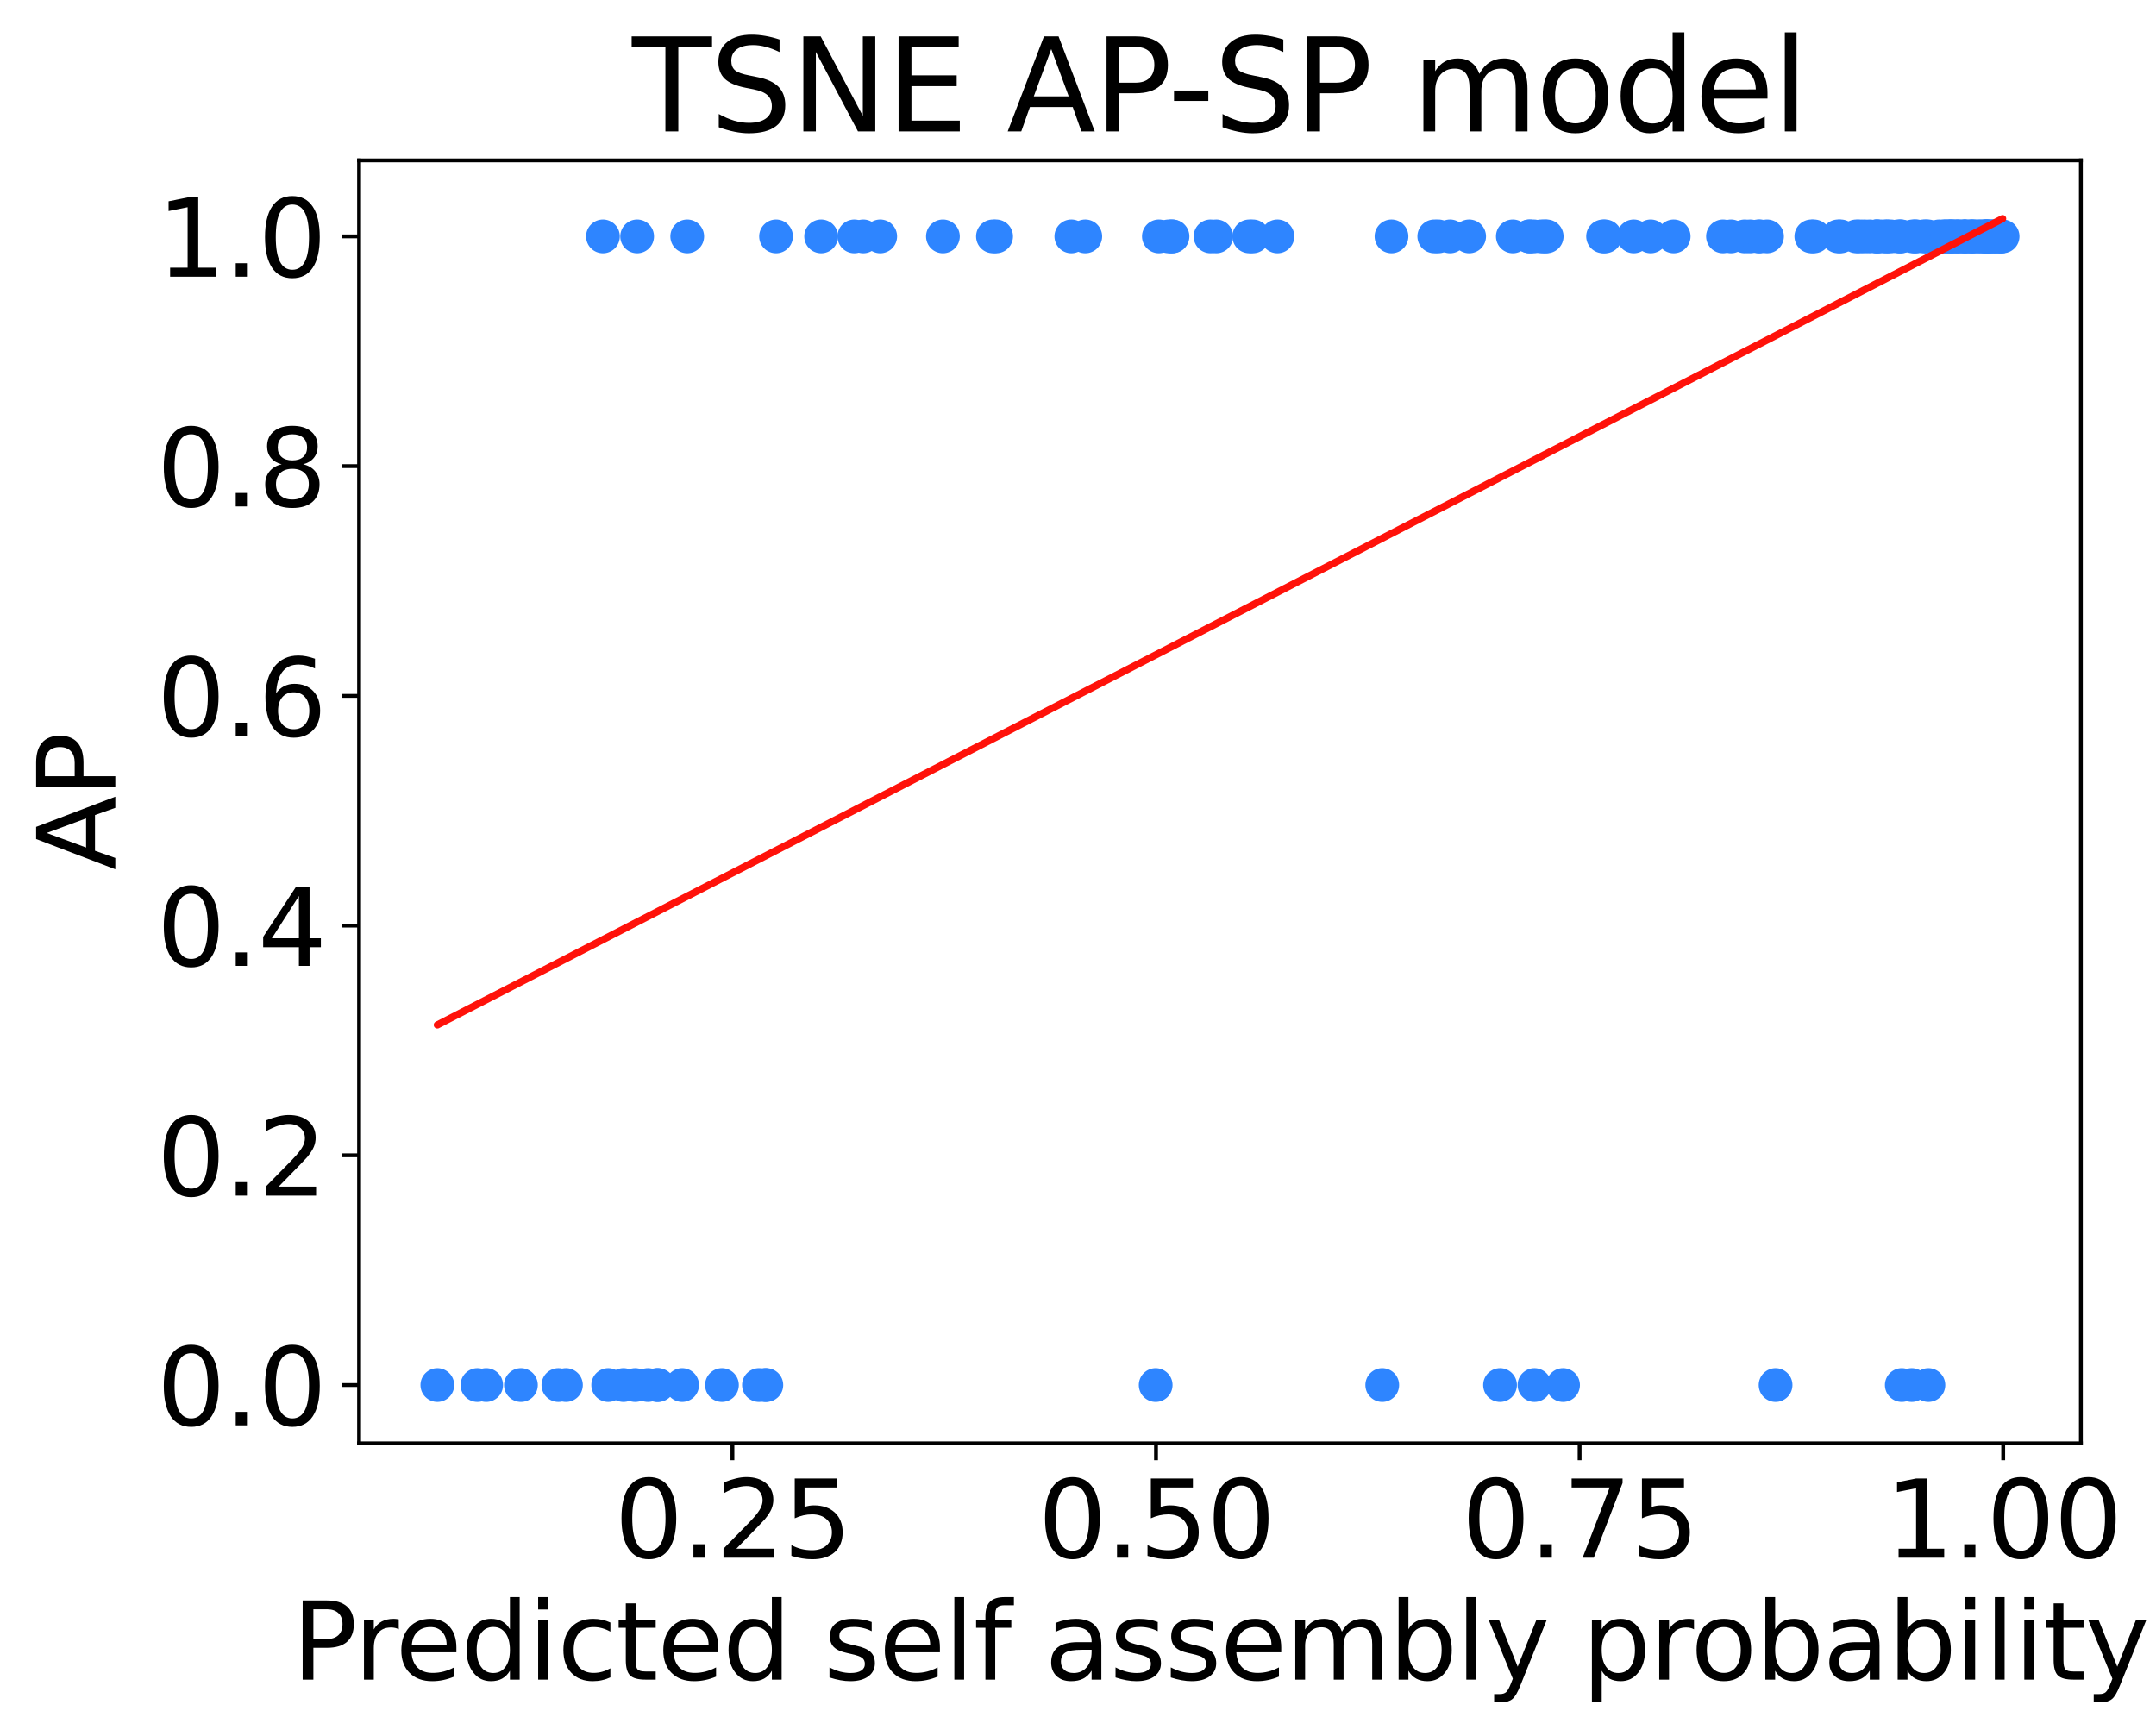 <?xml version="1.0" encoding="utf-8" standalone="no"?>
<!DOCTYPE svg PUBLIC "-//W3C//DTD SVG 1.1//EN"
  "http://www.w3.org/Graphics/SVG/1.1/DTD/svg11.dtd">
<svg xmlns:xlink="http://www.w3.org/1999/xlink" width="447.181pt" height="360.156pt" viewBox="0 0 447.181 360.156" xmlns="http://www.w3.org/2000/svg" version="1.1">
 <defs>
  <style type="text/css">*{stroke-linejoin: round; stroke-linecap: butt}</style>
 </defs>
 <g id="figure_1">
  <g id="patch_1">
   <path d="M -0 360.156 
L 447.181 360.156 
L 447.181 -0 
L -0 -0 
z
" style="fill: #ffffff"/>
  </g>
  <g id="axes_1">
   <g id="patch_2">
    <path d="M 74.479 299.372 
L 431.599 299.372 
L 431.599 33.26 
L 74.479 33.26 
z
" style="fill: #ffffff"/>
   </g>
   <g id="PathCollection_1">
    <defs>
     <path id="mc1d6548564" d="M 0 3 
C 0.796 3 1.559 2.684 2.121 2.121 
C 2.684 1.559 3 0.796 3 0 
C 3 -0.796 2.684 -1.559 2.121 -2.121 
C 1.559 -2.684 0.796 -3 0 -3 
C -0.796 -3 -1.559 -2.684 -2.121 -2.121 
C -2.684 -1.559 -3 -0.796 -3 0 
C -3 0.796 -2.684 1.559 -2.121 2.121 
C -1.559 2.684 -0.796 3 0 3 
z
" style="stroke: #2e85ff"/>
    </defs>
    <g clip-path="url(#p111fb69883)">
     <use xlink:href="#mc1d6548564" x="406.199" y="49.032" style="fill: #2e85ff; stroke: #2e85ff"/>
     <use xlink:href="#mc1d6548564" x="397.513" y="49.032" style="fill: #2e85ff; stroke: #2e85ff"/>
     <use xlink:href="#mc1d6548564" x="359.027" y="49.032" style="fill: #2e85ff; stroke: #2e85ff"/>
     <use xlink:href="#mc1d6548564" x="357.368" y="49.032" style="fill: #2e85ff; stroke: #2e85ff"/>
     <use xlink:href="#mc1d6548564" x="405.411" y="49.032" style="fill: #2e85ff; stroke: #2e85ff"/>
     <use xlink:href="#mc1d6548564" x="399.437" y="49.032" style="fill: #2e85ff; stroke: #2e85ff"/>
     <use xlink:href="#mc1d6548564" x="376.249" y="49.032" style="fill: #2e85ff; stroke: #2e85ff"/>
     <use xlink:href="#mc1d6548564" x="381.231" y="49.032" style="fill: #2e85ff; stroke: #2e85ff"/>
     <use xlink:href="#mc1d6548564" x="397.197" y="49.032" style="fill: #2e85ff; stroke: #2e85ff"/>
     <use xlink:href="#mc1d6548564" x="319.669" y="49.032" style="fill: #2e85ff; stroke: #2e85ff"/>
     <use xlink:href="#mc1d6548564" x="391.27" y="49.032" style="fill: #2e85ff; stroke: #2e85ff"/>
     <use xlink:href="#mc1d6548564" x="389.166" y="49.032" style="fill: #2e85ff; stroke: #2e85ff"/>
     <use xlink:href="#mc1d6548564" x="332.916" y="49.032" style="fill: #2e85ff; stroke: #2e85ff"/>
     <use xlink:href="#mc1d6548564" x="332.499" y="49.032" style="fill: #2e85ff; stroke: #2e85ff"/>
     <use xlink:href="#mc1d6548564" x="313.78" y="49.032" style="fill: #2e85ff; stroke: #2e85ff"/>
     <use xlink:href="#mc1d6548564" x="318.12" y="49.032" style="fill: #2e85ff; stroke: #2e85ff"/>
     <use xlink:href="#mc1d6548564" x="300.758" y="49.032" style="fill: #2e85ff; stroke: #2e85ff"/>
     <use xlink:href="#mc1d6548564" x="317.197" y="49.032" style="fill: #2e85ff; stroke: #2e85ff"/>
     <use xlink:href="#mc1d6548564" x="297.487" y="49.032" style="fill: #2e85ff; stroke: #2e85ff"/>
     <use xlink:href="#mc1d6548564" x="142.54" y="49.032" style="fill: #2e85ff; stroke: #2e85ff"/>
     <use xlink:href="#mc1d6548564" x="132.15" y="49.032" style="fill: #2e85ff; stroke: #2e85ff"/>
     <use xlink:href="#mc1d6548564" x="304.718" y="49.032" style="fill: #2e85ff; stroke: #2e85ff"/>
     <use xlink:href="#mc1d6548564" x="342.369" y="49.032" style="fill: #2e85ff; stroke: #2e85ff"/>
     <use xlink:href="#mc1d6548564" x="259.86" y="49.032" style="fill: #2e85ff; stroke: #2e85ff"/>
     <use xlink:href="#mc1d6548564" x="222.208" y="49.032" style="fill: #2e85ff; stroke: #2e85ff"/>
     <use xlink:href="#mc1d6548564" x="252.26" y="49.032" style="fill: #2e85ff; stroke: #2e85ff"/>
     <use xlink:href="#mc1d6548564" x="375.691" y="49.032" style="fill: #2e85ff; stroke: #2e85ff"/>
     <use xlink:href="#mc1d6548564" x="240.365" y="49.032" style="fill: #2e85ff; stroke: #2e85ff"/>
     <use xlink:href="#mc1d6548564" x="177.197" y="49.032" style="fill: #2e85ff; stroke: #2e85ff"/>
     <use xlink:href="#mc1d6548564" x="243.049" y="49.032" style="fill: #2e85ff; stroke: #2e85ff"/>
     <use xlink:href="#mc1d6548564" x="206.607" y="49.032" style="fill: #2e85ff; stroke: #2e85ff"/>
     <use xlink:href="#mc1d6548564" x="242.372" y="49.032" style="fill: #2e85ff; stroke: #2e85ff"/>
     <use xlink:href="#mc1d6548564" x="179.052" y="49.032" style="fill: #2e85ff; stroke: #2e85ff"/>
     <use xlink:href="#mc1d6548564" x="125.057" y="49.032" style="fill: #2e85ff; stroke: #2e85ff"/>
     <use xlink:href="#mc1d6548564" x="413.455" y="49.032" style="fill: #2e85ff; stroke: #2e85ff"/>
     <use xlink:href="#mc1d6548564" x="413.53" y="49.032" style="fill: #2e85ff; stroke: #2e85ff"/>
     <use xlink:href="#mc1d6548564" x="411.691" y="49.032" style="fill: #2e85ff; stroke: #2e85ff"/>
     <use xlink:href="#mc1d6548564" x="412.301" y="49.032" style="fill: #2e85ff; stroke: #2e85ff"/>
     <use xlink:href="#mc1d6548564" x="381.776" y="49.032" style="fill: #2e85ff; stroke: #2e85ff"/>
     <use xlink:href="#mc1d6548564" x="411.769" y="49.032" style="fill: #2e85ff; stroke: #2e85ff"/>
     <use xlink:href="#mc1d6548564" x="160.963" y="49.032" style="fill: #2e85ff; stroke: #2e85ff"/>
     <use xlink:href="#mc1d6548564" x="407.687" y="49.032" style="fill: #2e85ff; stroke: #2e85ff"/>
     <use xlink:href="#mc1d6548564" x="404.301" y="49.032" style="fill: #2e85ff; stroke: #2e85ff"/>
     <use xlink:href="#mc1d6548564" x="320.801" y="49.032" style="fill: #2e85ff; stroke: #2e85ff"/>
     <use xlink:href="#mc1d6548564" x="390.176" y="49.032" style="fill: #2e85ff; stroke: #2e85ff"/>
     <use xlink:href="#mc1d6548564" x="318.265" y="287.276" style="fill: #2e85ff; stroke: #2e85ff"/>
     <use xlink:href="#mc1d6548564" x="157.418" y="287.276" style="fill: #2e85ff; stroke: #2e85ff"/>
     <use xlink:href="#mc1d6548564" x="136.499" y="287.276" style="fill: #2e85ff; stroke: #2e85ff"/>
     <use xlink:href="#mc1d6548564" x="158.693" y="287.276" style="fill: #2e85ff; stroke: #2e85ff"/>
     <use xlink:href="#mc1d6548564" x="115.816" y="287.276" style="fill: #2e85ff; stroke: #2e85ff"/>
     <use xlink:href="#mc1d6548564" x="368.277" y="287.276" style="fill: #2e85ff; stroke: #2e85ff"/>
     <use xlink:href="#mc1d6548564" x="117.385" y="287.276" style="fill: #2e85ff; stroke: #2e85ff"/>
     <use xlink:href="#mc1d6548564" x="324.198" y="287.276" style="fill: #2e85ff; stroke: #2e85ff"/>
     <use xlink:href="#mc1d6548564" x="99.024" y="287.276" style="fill: #2e85ff; stroke: #2e85ff"/>
     <use xlink:href="#mc1d6548564" x="239.701" y="287.276" style="fill: #2e85ff; stroke: #2e85ff"/>
     <use xlink:href="#mc1d6548564" x="108.046" y="287.276" style="fill: #2e85ff; stroke: #2e85ff"/>
     <use xlink:href="#mc1d6548564" x="134.394" y="287.276" style="fill: #2e85ff; stroke: #2e85ff"/>
     <use xlink:href="#mc1d6548564" x="100.841" y="287.276" style="fill: #2e85ff; stroke: #2e85ff"/>
     <use xlink:href="#mc1d6548564" x="141.484" y="287.276" style="fill: #2e85ff; stroke: #2e85ff"/>
     <use xlink:href="#mc1d6548564" x="149.742" y="287.276" style="fill: #2e85ff; stroke: #2e85ff"/>
     <use xlink:href="#mc1d6548564" x="399.975" y="287.276" style="fill: #2e85ff; stroke: #2e85ff"/>
     <use xlink:href="#mc1d6548564" x="136.249" y="287.276" style="fill: #2e85ff; stroke: #2e85ff"/>
     <use xlink:href="#mc1d6548564" x="126.148" y="287.276" style="fill: #2e85ff; stroke: #2e85ff"/>
     <use xlink:href="#mc1d6548564" x="286.695" y="287.276" style="fill: #2e85ff; stroke: #2e85ff"/>
     <use xlink:href="#mc1d6548564" x="311.128" y="287.276" style="fill: #2e85ff; stroke: #2e85ff"/>
     <use xlink:href="#mc1d6548564" x="158.949" y="287.276" style="fill: #2e85ff; stroke: #2e85ff"/>
     <use xlink:href="#mc1d6548564" x="129.309" y="287.276" style="fill: #2e85ff; stroke: #2e85ff"/>
     <use xlink:href="#mc1d6548564" x="90.711" y="287.276" style="fill: #2e85ff; stroke: #2e85ff"/>
     <use xlink:href="#mc1d6548564" x="131.746" y="287.276" style="fill: #2e85ff; stroke: #2e85ff"/>
     <use xlink:href="#mc1d6548564" x="396.522" y="287.276" style="fill: #2e85ff; stroke: #2e85ff"/>
     <use xlink:href="#mc1d6548564" x="394.454" y="287.276" style="fill: #2e85ff; stroke: #2e85ff"/>
     <use xlink:href="#mc1d6548564" x="205.949" y="49.032" style="fill: #2e85ff; stroke: #2e85ff"/>
     <use xlink:href="#mc1d6548564" x="259.112" y="49.032" style="fill: #2e85ff; stroke: #2e85ff"/>
     <use xlink:href="#mc1d6548564" x="225.099" y="49.032" style="fill: #2e85ff; stroke: #2e85ff"/>
     <use xlink:href="#mc1d6548564" x="385.026" y="49.032" style="fill: #2e85ff; stroke: #2e85ff"/>
     <use xlink:href="#mc1d6548564" x="347.14" y="49.032" style="fill: #2e85ff; stroke: #2e85ff"/>
     <use xlink:href="#mc1d6548564" x="182.569" y="49.032" style="fill: #2e85ff; stroke: #2e85ff"/>
     <use xlink:href="#mc1d6548564" x="170.314" y="49.032" style="fill: #2e85ff; stroke: #2e85ff"/>
     <use xlink:href="#mc1d6548564" x="412.157" y="49.032" style="fill: #2e85ff; stroke: #2e85ff"/>
     <use xlink:href="#mc1d6548564" x="243.191" y="49.032" style="fill: #2e85ff; stroke: #2e85ff"/>
     <use xlink:href="#mc1d6548564" x="394.145" y="49.032" style="fill: #2e85ff; stroke: #2e85ff"/>
     <use xlink:href="#mc1d6548564" x="251.075" y="49.032" style="fill: #2e85ff; stroke: #2e85ff"/>
     <use xlink:href="#mc1d6548564" x="288.612" y="49.032" style="fill: #2e85ff; stroke: #2e85ff"/>
     <use xlink:href="#mc1d6548564" x="386.691" y="49.032" style="fill: #2e85ff; stroke: #2e85ff"/>
     <use xlink:href="#mc1d6548564" x="415.366" y="49.032" style="fill: #2e85ff; stroke: #2e85ff"/>
     <use xlink:href="#mc1d6548564" x="413.018" y="49.032" style="fill: #2e85ff; stroke: #2e85ff"/>
     <use xlink:href="#mc1d6548564" x="399.903" y="49.032" style="fill: #2e85ff; stroke: #2e85ff"/>
     <use xlink:href="#mc1d6548564" x="407.345" y="49.032" style="fill: #2e85ff; stroke: #2e85ff"/>
     <use xlink:href="#mc1d6548564" x="408.818" y="49.032" style="fill: #2e85ff; stroke: #2e85ff"/>
     <use xlink:href="#mc1d6548564" x="409.896" y="49.032" style="fill: #2e85ff; stroke: #2e85ff"/>
     <use xlink:href="#mc1d6548564" x="389.241" y="49.032" style="fill: #2e85ff; stroke: #2e85ff"/>
     <use xlink:href="#mc1d6548564" x="403.291" y="49.032" style="fill: #2e85ff; stroke: #2e85ff"/>
     <use xlink:href="#mc1d6548564" x="405.81" y="49.032" style="fill: #2e85ff; stroke: #2e85ff"/>
     <use xlink:href="#mc1d6548564" x="404.542" y="49.032" style="fill: #2e85ff; stroke: #2e85ff"/>
     <use xlink:href="#mc1d6548564" x="414.263" y="49.032" style="fill: #2e85ff; stroke: #2e85ff"/>
     <use xlink:href="#mc1d6548564" x="409.4" y="49.032" style="fill: #2e85ff; stroke: #2e85ff"/>
     <use xlink:href="#mc1d6548564" x="412.571" y="49.032" style="fill: #2e85ff; stroke: #2e85ff"/>
     <use xlink:href="#mc1d6548564" x="411.871" y="49.032" style="fill: #2e85ff; stroke: #2e85ff"/>
     <use xlink:href="#mc1d6548564" x="404.933" y="49.032" style="fill: #2e85ff; stroke: #2e85ff"/>
     <use xlink:href="#mc1d6548564" x="415.058" y="49.032" style="fill: #2e85ff; stroke: #2e85ff"/>
     <use xlink:href="#mc1d6548564" x="264.956" y="49.032" style="fill: #2e85ff; stroke: #2e85ff"/>
     <use xlink:href="#mc1d6548564" x="361.869" y="49.032" style="fill: #2e85ff; stroke: #2e85ff"/>
     <use xlink:href="#mc1d6548564" x="365.075" y="49.032" style="fill: #2e85ff; stroke: #2e85ff"/>
     <use xlink:href="#mc1d6548564" x="363.024" y="49.032" style="fill: #2e85ff; stroke: #2e85ff"/>
     <use xlink:href="#mc1d6548564" x="391.297" y="49.032" style="fill: #2e85ff; stroke: #2e85ff"/>
     <use xlink:href="#mc1d6548564" x="409.075" y="49.032" style="fill: #2e85ff; stroke: #2e85ff"/>
     <use xlink:href="#mc1d6548564" x="338.855" y="49.032" style="fill: #2e85ff; stroke: #2e85ff"/>
     <use xlink:href="#mc1d6548564" x="414.3" y="49.032" style="fill: #2e85ff; stroke: #2e85ff"/>
     <use xlink:href="#mc1d6548564" x="364.669" y="49.032" style="fill: #2e85ff; stroke: #2e85ff"/>
     <use xlink:href="#mc1d6548564" x="403.301" y="49.032" style="fill: #2e85ff; stroke: #2e85ff"/>
     <use xlink:href="#mc1d6548564" x="410.66" y="49.032" style="fill: #2e85ff; stroke: #2e85ff"/>
     <use xlink:href="#mc1d6548564" x="410.903" y="49.032" style="fill: #2e85ff; stroke: #2e85ff"/>
     <use xlink:href="#mc1d6548564" x="317.277" y="49.032" style="fill: #2e85ff; stroke: #2e85ff"/>
     <use xlink:href="#mc1d6548564" x="404.728" y="49.032" style="fill: #2e85ff; stroke: #2e85ff"/>
     <use xlink:href="#mc1d6548564" x="408.668" y="49.032" style="fill: #2e85ff; stroke: #2e85ff"/>
     <use xlink:href="#mc1d6548564" x="298.328" y="49.032" style="fill: #2e85ff; stroke: #2e85ff"/>
     <use xlink:href="#mc1d6548564" x="398.949" y="49.032" style="fill: #2e85ff; stroke: #2e85ff"/>
     <use xlink:href="#mc1d6548564" x="366.503" y="49.032" style="fill: #2e85ff; stroke: #2e85ff"/>
     <use xlink:href="#mc1d6548564" x="392.154" y="49.032" style="fill: #2e85ff; stroke: #2e85ff"/>
     <use xlink:href="#mc1d6548564" x="415.031" y="49.032" style="fill: #2e85ff; stroke: #2e85ff"/>
     <use xlink:href="#mc1d6548564" x="387.814" y="49.032" style="fill: #2e85ff; stroke: #2e85ff"/>
     <use xlink:href="#mc1d6548564" x="385.699" y="49.032" style="fill: #2e85ff; stroke: #2e85ff"/>
     <use xlink:href="#mc1d6548564" x="407.731" y="49.032" style="fill: #2e85ff; stroke: #2e85ff"/>
     <use xlink:href="#mc1d6548564" x="406.364" y="49.032" style="fill: #2e85ff; stroke: #2e85ff"/>
     <use xlink:href="#mc1d6548564" x="195.574" y="49.032" style="fill: #2e85ff; stroke: #2e85ff"/>
     <use xlink:href="#mc1d6548564" x="393.645" y="49.032" style="fill: #2e85ff; stroke: #2e85ff"/>
     <use xlink:href="#mc1d6548564" x="394.349" y="49.032" style="fill: #2e85ff; stroke: #2e85ff"/>
     <use xlink:href="#mc1d6548564" x="320.365" y="49.032" style="fill: #2e85ff; stroke: #2e85ff"/>
     <use xlink:href="#mc1d6548564" x="402.189" y="49.032" style="fill: #2e85ff; stroke: #2e85ff"/>
     <use xlink:href="#mc1d6548564" x="407.291" y="49.032" style="fill: #2e85ff; stroke: #2e85ff"/>
     <use xlink:href="#mc1d6548564" x="396.741" y="49.032" style="fill: #2e85ff; stroke: #2e85ff"/>
     <use xlink:href="#mc1d6548564" x="411.95" y="49.032" style="fill: #2e85ff; stroke: #2e85ff"/>
     <use xlink:href="#mc1d6548564" x="403.893" y="49.032" style="fill: #2e85ff; stroke: #2e85ff"/>
     <use xlink:href="#mc1d6548564" x="389.358" y="49.032" style="fill: #2e85ff; stroke: #2e85ff"/>
    </g>
   </g>
   <g id="matplotlib.axis_1">
    <g id="xtick_1">
     <g id="line2d_1">
      <defs>
       <path id="m3bf660c66b" d="M 0 0 
L 0 3.5 
" style="stroke: #000000; stroke-width: 0.8"/>
      </defs>
      <g>
       <use xlink:href="#m3bf660c66b" x="151.913" y="299.372" style="stroke: #000000; stroke-width: 0.8"/>
      </g>
     </g>
     <g id="text_1">
      <!-- 0.25 -->
      <g transform="translate(127.421 323.088) scale(0.22 -0.22)">
       <defs>
        <path id="DejaVuSans-30" d="M 2034 4250 
Q 1547 4250 1301 3770 
Q 1056 3291 1056 2328 
Q 1056 1369 1301 889 
Q 1547 409 2034 409 
Q 2525 409 2770 889 
Q 3016 1369 3016 2328 
Q 3016 3291 2770 3770 
Q 2525 4250 2034 4250 
z
M 2034 4750 
Q 2819 4750 3233 4129 
Q 3647 3509 3647 2328 
Q 3647 1150 3233 529 
Q 2819 -91 2034 -91 
Q 1250 -91 836 529 
Q 422 1150 422 2328 
Q 422 3509 836 4129 
Q 1250 4750 2034 4750 
z
" transform="scale(0.016)"/>
        <path id="DejaVuSans-2e" d="M 684 794 
L 1344 794 
L 1344 0 
L 684 0 
L 684 794 
z
" transform="scale(0.016)"/>
        <path id="DejaVuSans-32" d="M 1228 531 
L 3431 531 
L 3431 0 
L 469 0 
L 469 531 
Q 828 903 1448 1529 
Q 2069 2156 2228 2338 
Q 2531 2678 2651 2914 
Q 2772 3150 2772 3378 
Q 2772 3750 2511 3984 
Q 2250 4219 1831 4219 
Q 1534 4219 1204 4116 
Q 875 4013 500 3803 
L 500 4441 
Q 881 4594 1212 4672 
Q 1544 4750 1819 4750 
Q 2544 4750 2975 4387 
Q 3406 4025 3406 3419 
Q 3406 3131 3298 2873 
Q 3191 2616 2906 2266 
Q 2828 2175 2409 1742 
Q 1991 1309 1228 531 
z
" transform="scale(0.016)"/>
        <path id="DejaVuSans-35" d="M 691 4666 
L 3169 4666 
L 3169 4134 
L 1269 4134 
L 1269 2991 
Q 1406 3038 1543 3061 
Q 1681 3084 1819 3084 
Q 2600 3084 3056 2656 
Q 3513 2228 3513 1497 
Q 3513 744 3044 326 
Q 2575 -91 1722 -91 
Q 1428 -91 1123 -41 
Q 819 9 494 109 
L 494 744 
Q 775 591 1075 516 
Q 1375 441 1709 441 
Q 2250 441 2565 725 
Q 2881 1009 2881 1497 
Q 2881 1984 2565 2268 
Q 2250 2553 1709 2553 
Q 1456 2553 1204 2497 
Q 953 2441 691 2322 
L 691 4666 
z
" transform="scale(0.016)"/>
       </defs>
       <use xlink:href="#DejaVuSans-30"/>
       <use xlink:href="#DejaVuSans-2e" x="63.623"/>
       <use xlink:href="#DejaVuSans-32" x="95.41"/>
       <use xlink:href="#DejaVuSans-35" x="159.033"/>
      </g>
     </g>
    </g>
    <g id="xtick_2">
     <g id="line2d_2">
      <g>
       <use xlink:href="#m3bf660c66b" x="239.771" y="299.372" style="stroke: #000000; stroke-width: 0.8"/>
      </g>
     </g>
     <g id="text_2">
      <!-- 0.50 -->
      <g transform="translate(215.279 323.088) scale(0.22 -0.22)">
       <use xlink:href="#DejaVuSans-30"/>
       <use xlink:href="#DejaVuSans-2e" x="63.623"/>
       <use xlink:href="#DejaVuSans-35" x="95.41"/>
       <use xlink:href="#DejaVuSans-30" x="159.033"/>
      </g>
     </g>
    </g>
    <g id="xtick_3">
     <g id="line2d_3">
      <g>
       <use xlink:href="#m3bf660c66b" x="327.63" y="299.372" style="stroke: #000000; stroke-width: 0.8"/>
      </g>
     </g>
     <g id="text_3">
      <!-- 0.75 -->
      <g transform="translate(303.138 323.088) scale(0.22 -0.22)">
       <defs>
        <path id="DejaVuSans-37" d="M 525 4666 
L 3525 4666 
L 3525 4397 
L 1831 0 
L 1172 0 
L 2766 4134 
L 525 4134 
L 525 4666 
z
" transform="scale(0.016)"/>
       </defs>
       <use xlink:href="#DejaVuSans-30"/>
       <use xlink:href="#DejaVuSans-2e" x="63.623"/>
       <use xlink:href="#DejaVuSans-37" x="95.41"/>
       <use xlink:href="#DejaVuSans-35" x="159.033"/>
      </g>
     </g>
    </g>
    <g id="xtick_4">
     <g id="line2d_4">
      <g>
       <use xlink:href="#m3bf660c66b" x="415.488" y="299.372" style="stroke: #000000; stroke-width: 0.8"/>
      </g>
     </g>
     <g id="text_4">
      <!-- 1.00 -->
      <g transform="translate(390.996 323.088) scale(0.22 -0.22)">
       <defs>
        <path id="DejaVuSans-31" d="M 794 531 
L 1825 531 
L 1825 4091 
L 703 3866 
L 703 4441 
L 1819 4666 
L 2450 4666 
L 2450 531 
L 3481 531 
L 3481 0 
L 794 0 
L 794 531 
z
" transform="scale(0.016)"/>
       </defs>
       <use xlink:href="#DejaVuSans-31"/>
       <use xlink:href="#DejaVuSans-2e" x="63.623"/>
       <use xlink:href="#DejaVuSans-30" x="95.41"/>
       <use xlink:href="#DejaVuSans-30" x="159.033"/>
      </g>
     </g>
    </g>
    <g id="text_5">
     <!-- Predicted self assembly probability -->
     <g transform="translate(60.568 348.38) scale(0.22 -0.22)">
      <defs>
       <path id="DejaVuSans-50" d="M 1259 4147 
L 1259 2394 
L 2053 2394 
Q 2494 2394 2734 2622 
Q 2975 2850 2975 3272 
Q 2975 3691 2734 3919 
Q 2494 4147 2053 4147 
L 1259 4147 
z
M 628 4666 
L 2053 4666 
Q 2838 4666 3239 4311 
Q 3641 3956 3641 3272 
Q 3641 2581 3239 2228 
Q 2838 1875 2053 1875 
L 1259 1875 
L 1259 0 
L 628 0 
L 628 4666 
z
" transform="scale(0.016)"/>
       <path id="DejaVuSans-72" d="M 2631 2963 
Q 2534 3019 2420 3045 
Q 2306 3072 2169 3072 
Q 1681 3072 1420 2755 
Q 1159 2438 1159 1844 
L 1159 0 
L 581 0 
L 581 3500 
L 1159 3500 
L 1159 2956 
Q 1341 3275 1631 3429 
Q 1922 3584 2338 3584 
Q 2397 3584 2469 3576 
Q 2541 3569 2628 3553 
L 2631 2963 
z
" transform="scale(0.016)"/>
       <path id="DejaVuSans-65" d="M 3597 1894 
L 3597 1613 
L 953 1613 
Q 991 1019 1311 708 
Q 1631 397 2203 397 
Q 2534 397 2845 478 
Q 3156 559 3463 722 
L 3463 178 
Q 3153 47 2828 -22 
Q 2503 -91 2169 -91 
Q 1331 -91 842 396 
Q 353 884 353 1716 
Q 353 2575 817 3079 
Q 1281 3584 2069 3584 
Q 2775 3584 3186 3129 
Q 3597 2675 3597 1894 
z
M 3022 2063 
Q 3016 2534 2758 2815 
Q 2500 3097 2075 3097 
Q 1594 3097 1305 2825 
Q 1016 2553 972 2059 
L 3022 2063 
z
" transform="scale(0.016)"/>
       <path id="DejaVuSans-64" d="M 2906 2969 
L 2906 4863 
L 3481 4863 
L 3481 0 
L 2906 0 
L 2906 525 
Q 2725 213 2448 61 
Q 2172 -91 1784 -91 
Q 1150 -91 751 415 
Q 353 922 353 1747 
Q 353 2572 751 3078 
Q 1150 3584 1784 3584 
Q 2172 3584 2448 3432 
Q 2725 3281 2906 2969 
z
M 947 1747 
Q 947 1113 1208 752 
Q 1469 391 1925 391 
Q 2381 391 2643 752 
Q 2906 1113 2906 1747 
Q 2906 2381 2643 2742 
Q 2381 3103 1925 3103 
Q 1469 3103 1208 2742 
Q 947 2381 947 1747 
z
" transform="scale(0.016)"/>
       <path id="DejaVuSans-69" d="M 603 3500 
L 1178 3500 
L 1178 0 
L 603 0 
L 603 3500 
z
M 603 4863 
L 1178 4863 
L 1178 4134 
L 603 4134 
L 603 4863 
z
" transform="scale(0.016)"/>
       <path id="DejaVuSans-63" d="M 3122 3366 
L 3122 2828 
Q 2878 2963 2633 3030 
Q 2388 3097 2138 3097 
Q 1578 3097 1268 2742 
Q 959 2388 959 1747 
Q 959 1106 1268 751 
Q 1578 397 2138 397 
Q 2388 397 2633 464 
Q 2878 531 3122 666 
L 3122 134 
Q 2881 22 2623 -34 
Q 2366 -91 2075 -91 
Q 1284 -91 818 406 
Q 353 903 353 1747 
Q 353 2603 823 3093 
Q 1294 3584 2113 3584 
Q 2378 3584 2631 3529 
Q 2884 3475 3122 3366 
z
" transform="scale(0.016)"/>
       <path id="DejaVuSans-74" d="M 1172 4494 
L 1172 3500 
L 2356 3500 
L 2356 3053 
L 1172 3053 
L 1172 1153 
Q 1172 725 1289 603 
Q 1406 481 1766 481 
L 2356 481 
L 2356 0 
L 1766 0 
Q 1100 0 847 248 
Q 594 497 594 1153 
L 594 3053 
L 172 3053 
L 172 3500 
L 594 3500 
L 594 4494 
L 1172 4494 
z
" transform="scale(0.016)"/>
       <path id="DejaVuSans-20" transform="scale(0.016)"/>
       <path id="DejaVuSans-73" d="M 2834 3397 
L 2834 2853 
Q 2591 2978 2328 3040 
Q 2066 3103 1784 3103 
Q 1356 3103 1142 2972 
Q 928 2841 928 2578 
Q 928 2378 1081 2264 
Q 1234 2150 1697 2047 
L 1894 2003 
Q 2506 1872 2764 1633 
Q 3022 1394 3022 966 
Q 3022 478 2636 193 
Q 2250 -91 1575 -91 
Q 1294 -91 989 -36 
Q 684 19 347 128 
L 347 722 
Q 666 556 975 473 
Q 1284 391 1588 391 
Q 1994 391 2212 530 
Q 2431 669 2431 922 
Q 2431 1156 2273 1281 
Q 2116 1406 1581 1522 
L 1381 1569 
Q 847 1681 609 1914 
Q 372 2147 372 2553 
Q 372 3047 722 3315 
Q 1072 3584 1716 3584 
Q 2034 3584 2315 3537 
Q 2597 3491 2834 3397 
z
" transform="scale(0.016)"/>
       <path id="DejaVuSans-6c" d="M 603 4863 
L 1178 4863 
L 1178 0 
L 603 0 
L 603 4863 
z
" transform="scale(0.016)"/>
       <path id="DejaVuSans-66" d="M 2375 4863 
L 2375 4384 
L 1825 4384 
Q 1516 4384 1395 4259 
Q 1275 4134 1275 3809 
L 1275 3500 
L 2222 3500 
L 2222 3053 
L 1275 3053 
L 1275 0 
L 697 0 
L 697 3053 
L 147 3053 
L 147 3500 
L 697 3500 
L 697 3744 
Q 697 4328 969 4595 
Q 1241 4863 1831 4863 
L 2375 4863 
z
" transform="scale(0.016)"/>
       <path id="DejaVuSans-61" d="M 2194 1759 
Q 1497 1759 1228 1600 
Q 959 1441 959 1056 
Q 959 750 1161 570 
Q 1363 391 1709 391 
Q 2188 391 2477 730 
Q 2766 1069 2766 1631 
L 2766 1759 
L 2194 1759 
z
M 3341 1997 
L 3341 0 
L 2766 0 
L 2766 531 
Q 2569 213 2275 61 
Q 1981 -91 1556 -91 
Q 1019 -91 701 211 
Q 384 513 384 1019 
Q 384 1609 779 1909 
Q 1175 2209 1959 2209 
L 2766 2209 
L 2766 2266 
Q 2766 2663 2505 2880 
Q 2244 3097 1772 3097 
Q 1472 3097 1187 3025 
Q 903 2953 641 2809 
L 641 3341 
Q 956 3463 1253 3523 
Q 1550 3584 1831 3584 
Q 2591 3584 2966 3190 
Q 3341 2797 3341 1997 
z
" transform="scale(0.016)"/>
       <path id="DejaVuSans-6d" d="M 3328 2828 
Q 3544 3216 3844 3400 
Q 4144 3584 4550 3584 
Q 5097 3584 5394 3201 
Q 5691 2819 5691 2113 
L 5691 0 
L 5113 0 
L 5113 2094 
Q 5113 2597 4934 2840 
Q 4756 3084 4391 3084 
Q 3944 3084 3684 2787 
Q 3425 2491 3425 1978 
L 3425 0 
L 2847 0 
L 2847 2094 
Q 2847 2600 2669 2842 
Q 2491 3084 2119 3084 
Q 1678 3084 1418 2786 
Q 1159 2488 1159 1978 
L 1159 0 
L 581 0 
L 581 3500 
L 1159 3500 
L 1159 2956 
Q 1356 3278 1631 3431 
Q 1906 3584 2284 3584 
Q 2666 3584 2933 3390 
Q 3200 3197 3328 2828 
z
" transform="scale(0.016)"/>
       <path id="DejaVuSans-62" d="M 3116 1747 
Q 3116 2381 2855 2742 
Q 2594 3103 2138 3103 
Q 1681 3103 1420 2742 
Q 1159 2381 1159 1747 
Q 1159 1113 1420 752 
Q 1681 391 2138 391 
Q 2594 391 2855 752 
Q 3116 1113 3116 1747 
z
M 1159 2969 
Q 1341 3281 1617 3432 
Q 1894 3584 2278 3584 
Q 2916 3584 3314 3078 
Q 3713 2572 3713 1747 
Q 3713 922 3314 415 
Q 2916 -91 2278 -91 
Q 1894 -91 1617 61 
Q 1341 213 1159 525 
L 1159 0 
L 581 0 
L 581 4863 
L 1159 4863 
L 1159 2969 
z
" transform="scale(0.016)"/>
       <path id="DejaVuSans-79" d="M 2059 -325 
Q 1816 -950 1584 -1140 
Q 1353 -1331 966 -1331 
L 506 -1331 
L 506 -850 
L 844 -850 
Q 1081 -850 1212 -737 
Q 1344 -625 1503 -206 
L 1606 56 
L 191 3500 
L 800 3500 
L 1894 763 
L 2988 3500 
L 3597 3500 
L 2059 -325 
z
" transform="scale(0.016)"/>
       <path id="DejaVuSans-70" d="M 1159 525 
L 1159 -1331 
L 581 -1331 
L 581 3500 
L 1159 3500 
L 1159 2969 
Q 1341 3281 1617 3432 
Q 1894 3584 2278 3584 
Q 2916 3584 3314 3078 
Q 3713 2572 3713 1747 
Q 3713 922 3314 415 
Q 2916 -91 2278 -91 
Q 1894 -91 1617 61 
Q 1341 213 1159 525 
z
M 3116 1747 
Q 3116 2381 2855 2742 
Q 2594 3103 2138 3103 
Q 1681 3103 1420 2742 
Q 1159 2381 1159 1747 
Q 1159 1113 1420 752 
Q 1681 391 2138 391 
Q 2594 391 2855 752 
Q 3116 1113 3116 1747 
z
" transform="scale(0.016)"/>
       <path id="DejaVuSans-6f" d="M 1959 3097 
Q 1497 3097 1228 2736 
Q 959 2375 959 1747 
Q 959 1119 1226 758 
Q 1494 397 1959 397 
Q 2419 397 2687 759 
Q 2956 1122 2956 1747 
Q 2956 2369 2687 2733 
Q 2419 3097 1959 3097 
z
M 1959 3584 
Q 2709 3584 3137 3096 
Q 3566 2609 3566 1747 
Q 3566 888 3137 398 
Q 2709 -91 1959 -91 
Q 1206 -91 779 398 
Q 353 888 353 1747 
Q 353 2609 779 3096 
Q 1206 3584 1959 3584 
z
" transform="scale(0.016)"/>
      </defs>
      <use xlink:href="#DejaVuSans-50"/>
      <use xlink:href="#DejaVuSans-72" x="58.553"/>
      <use xlink:href="#DejaVuSans-65" x="97.416"/>
      <use xlink:href="#DejaVuSans-64" x="158.939"/>
      <use xlink:href="#DejaVuSans-69" x="222.416"/>
      <use xlink:href="#DejaVuSans-63" x="250.199"/>
      <use xlink:href="#DejaVuSans-74" x="305.18"/>
      <use xlink:href="#DejaVuSans-65" x="344.389"/>
      <use xlink:href="#DejaVuSans-64" x="405.912"/>
      <use xlink:href="#DejaVuSans-20" x="469.389"/>
      <use xlink:href="#DejaVuSans-73" x="501.176"/>
      <use xlink:href="#DejaVuSans-65" x="553.275"/>
      <use xlink:href="#DejaVuSans-6c" x="614.799"/>
      <use xlink:href="#DejaVuSans-66" x="642.582"/>
      <use xlink:href="#DejaVuSans-20" x="677.787"/>
      <use xlink:href="#DejaVuSans-61" x="709.574"/>
      <use xlink:href="#DejaVuSans-73" x="770.854"/>
      <use xlink:href="#DejaVuSans-73" x="822.953"/>
      <use xlink:href="#DejaVuSans-65" x="875.053"/>
      <use xlink:href="#DejaVuSans-6d" x="936.576"/>
      <use xlink:href="#DejaVuSans-62" x="1033.988"/>
      <use xlink:href="#DejaVuSans-6c" x="1097.465"/>
      <use xlink:href="#DejaVuSans-79" x="1125.248"/>
      <use xlink:href="#DejaVuSans-20" x="1184.428"/>
      <use xlink:href="#DejaVuSans-70" x="1216.215"/>
      <use xlink:href="#DejaVuSans-72" x="1279.691"/>
      <use xlink:href="#DejaVuSans-6f" x="1318.555"/>
      <use xlink:href="#DejaVuSans-62" x="1379.736"/>
      <use xlink:href="#DejaVuSans-61" x="1443.213"/>
      <use xlink:href="#DejaVuSans-62" x="1504.492"/>
      <use xlink:href="#DejaVuSans-69" x="1567.969"/>
      <use xlink:href="#DejaVuSans-6c" x="1595.752"/>
      <use xlink:href="#DejaVuSans-69" x="1623.535"/>
      <use xlink:href="#DejaVuSans-74" x="1651.318"/>
      <use xlink:href="#DejaVuSans-79" x="1690.527"/>
     </g>
    </g>
   </g>
   <g id="matplotlib.axis_2">
    <g id="ytick_1">
     <g id="line2d_5">
      <defs>
       <path id="m428cdb724b" d="M 0 0 
L -3.5 0 
" style="stroke: #000000; stroke-width: 0.8"/>
      </defs>
      <g>
       <use xlink:href="#m428cdb724b" x="74.479" y="287.276" style="stroke: #000000; stroke-width: 0.8"/>
      </g>
     </g>
     <g id="text_6">
      <!-- 0.0 -->
      <g transform="translate(32.492 295.634) scale(0.22 -0.22)">
       <use xlink:href="#DejaVuSans-30"/>
       <use xlink:href="#DejaVuSans-2e" x="63.623"/>
       <use xlink:href="#DejaVuSans-30" x="95.41"/>
      </g>
     </g>
    </g>
    <g id="ytick_2">
     <g id="line2d_6">
      <g>
       <use xlink:href="#m428cdb724b" x="74.479" y="239.627" style="stroke: #000000; stroke-width: 0.8"/>
      </g>
     </g>
     <g id="text_7">
      <!-- 0.2 -->
      <g transform="translate(32.492 247.985) scale(0.22 -0.22)">
       <use xlink:href="#DejaVuSans-30"/>
       <use xlink:href="#DejaVuSans-2e" x="63.623"/>
       <use xlink:href="#DejaVuSans-32" x="95.41"/>
      </g>
     </g>
    </g>
    <g id="ytick_3">
     <g id="line2d_7">
      <g>
       <use xlink:href="#m428cdb724b" x="74.479" y="191.978" style="stroke: #000000; stroke-width: 0.8"/>
      </g>
     </g>
     <g id="text_8">
      <!-- 0.4 -->
      <g transform="translate(32.492 200.336) scale(0.22 -0.22)">
       <defs>
        <path id="DejaVuSans-34" d="M 2419 4116 
L 825 1625 
L 2419 1625 
L 2419 4116 
z
M 2253 4666 
L 3047 4666 
L 3047 1625 
L 3713 1625 
L 3713 1100 
L 3047 1100 
L 3047 0 
L 2419 0 
L 2419 1100 
L 313 1100 
L 313 1709 
L 2253 4666 
z
" transform="scale(0.016)"/>
       </defs>
       <use xlink:href="#DejaVuSans-30"/>
       <use xlink:href="#DejaVuSans-2e" x="63.623"/>
       <use xlink:href="#DejaVuSans-34" x="95.41"/>
      </g>
     </g>
    </g>
    <g id="ytick_4">
     <g id="line2d_8">
      <g>
       <use xlink:href="#m428cdb724b" x="74.479" y="144.329" style="stroke: #000000; stroke-width: 0.8"/>
      </g>
     </g>
     <g id="text_9">
      <!-- 0.6 -->
      <g transform="translate(32.492 152.688) scale(0.22 -0.22)">
       <defs>
        <path id="DejaVuSans-36" d="M 2113 2584 
Q 1688 2584 1439 2293 
Q 1191 2003 1191 1497 
Q 1191 994 1439 701 
Q 1688 409 2113 409 
Q 2538 409 2786 701 
Q 3034 994 3034 1497 
Q 3034 2003 2786 2293 
Q 2538 2584 2113 2584 
z
M 3366 4563 
L 3366 3988 
Q 3128 4100 2886 4159 
Q 2644 4219 2406 4219 
Q 1781 4219 1451 3797 
Q 1122 3375 1075 2522 
Q 1259 2794 1537 2939 
Q 1816 3084 2150 3084 
Q 2853 3084 3261 2657 
Q 3669 2231 3669 1497 
Q 3669 778 3244 343 
Q 2819 -91 2113 -91 
Q 1303 -91 875 529 
Q 447 1150 447 2328 
Q 447 3434 972 4092 
Q 1497 4750 2381 4750 
Q 2619 4750 2861 4703 
Q 3103 4656 3366 4563 
z
" transform="scale(0.016)"/>
       </defs>
       <use xlink:href="#DejaVuSans-30"/>
       <use xlink:href="#DejaVuSans-2e" x="63.623"/>
       <use xlink:href="#DejaVuSans-36" x="95.41"/>
      </g>
     </g>
    </g>
    <g id="ytick_5">
     <g id="line2d_9">
      <g>
       <use xlink:href="#m428cdb724b" x="74.479" y="96.68" style="stroke: #000000; stroke-width: 0.8"/>
      </g>
     </g>
     <g id="text_10">
      <!-- 0.8 -->
      <g transform="translate(32.492 105.039) scale(0.22 -0.22)">
       <defs>
        <path id="DejaVuSans-38" d="M 2034 2216 
Q 1584 2216 1326 1975 
Q 1069 1734 1069 1313 
Q 1069 891 1326 650 
Q 1584 409 2034 409 
Q 2484 409 2743 651 
Q 3003 894 3003 1313 
Q 3003 1734 2745 1975 
Q 2488 2216 2034 2216 
z
M 1403 2484 
Q 997 2584 770 2862 
Q 544 3141 544 3541 
Q 544 4100 942 4425 
Q 1341 4750 2034 4750 
Q 2731 4750 3128 4425 
Q 3525 4100 3525 3541 
Q 3525 3141 3298 2862 
Q 3072 2584 2669 2484 
Q 3125 2378 3379 2068 
Q 3634 1759 3634 1313 
Q 3634 634 3220 271 
Q 2806 -91 2034 -91 
Q 1263 -91 848 271 
Q 434 634 434 1313 
Q 434 1759 690 2068 
Q 947 2378 1403 2484 
z
M 1172 3481 
Q 1172 3119 1398 2916 
Q 1625 2713 2034 2713 
Q 2441 2713 2670 2916 
Q 2900 3119 2900 3481 
Q 2900 3844 2670 4047 
Q 2441 4250 2034 4250 
Q 1625 4250 1398 4047 
Q 1172 3844 1172 3481 
z
" transform="scale(0.016)"/>
       </defs>
       <use xlink:href="#DejaVuSans-30"/>
       <use xlink:href="#DejaVuSans-2e" x="63.623"/>
       <use xlink:href="#DejaVuSans-38" x="95.41"/>
      </g>
     </g>
    </g>
    <g id="ytick_6">
     <g id="line2d_10">
      <g>
       <use xlink:href="#m428cdb724b" x="74.479" y="49.032" style="stroke: #000000; stroke-width: 0.8"/>
      </g>
     </g>
     <g id="text_11">
      <!-- 1.0 -->
      <g transform="translate(32.492 57.39) scale(0.22 -0.22)">
       <use xlink:href="#DejaVuSans-31"/>
       <use xlink:href="#DejaVuSans-2e" x="63.623"/>
       <use xlink:href="#DejaVuSans-30" x="95.41"/>
      </g>
     </g>
    </g>
    <g id="text_12">
     <!-- AP -->
     <g transform="translate(23.917 180.473) rotate(-90) scale(0.22 -0.22)">
      <defs>
       <path id="DejaVuSans-41" d="M 2188 4044 
L 1331 1722 
L 3047 1722 
L 2188 4044 
z
M 1831 4666 
L 2547 4666 
L 4325 0 
L 3669 0 
L 3244 1197 
L 1141 1197 
L 716 0 
L 50 0 
L 1831 4666 
z
" transform="scale(0.016)"/>
      </defs>
      <use xlink:href="#DejaVuSans-41"/>
      <use xlink:href="#DejaVuSans-50" x="68.408"/>
     </g>
    </g>
   </g>
   <g id="line2d_11">
    <path d="M 406.199 50.078 
L 90.711 212.583 
L 415.366 45.356 
L 389.358 58.752 
" clip-path="url(#p111fb69883)" style="fill: none; stroke: #ff120a; stroke-width: 1.5; stroke-linecap: square"/>
   </g>
   <g id="patch_3">
    <path d="M 74.479 299.372 
L 74.479 33.26 
" style="fill: none; stroke: #000000; stroke-width: 0.8; stroke-linejoin: miter; stroke-linecap: square"/>
   </g>
   <g id="patch_4">
    <path d="M 431.599 299.372 
L 431.599 33.26 
" style="fill: none; stroke: #000000; stroke-width: 0.8; stroke-linejoin: miter; stroke-linecap: square"/>
   </g>
   <g id="patch_5">
    <path d="M 74.479 299.372 
L 431.599 299.372 
" style="fill: none; stroke: #000000; stroke-width: 0.8; stroke-linejoin: miter; stroke-linecap: square"/>
   </g>
   <g id="patch_6">
    <path d="M 74.479 33.26 
L 431.599 33.26 
" style="fill: none; stroke: #000000; stroke-width: 0.8; stroke-linejoin: miter; stroke-linecap: square"/>
   </g>
   <g id="text_13">
    <!-- TSNE AP-SP model -->
    <g transform="translate(131.093 27.26) scale(0.264 -0.264)">
     <defs>
      <path id="DejaVuSans-54" d="M -19 4666 
L 3928 4666 
L 3928 4134 
L 2272 4134 
L 2272 0 
L 1638 0 
L 1638 4134 
L -19 4134 
L -19 4666 
z
" transform="scale(0.016)"/>
      <path id="DejaVuSans-53" d="M 3425 4513 
L 3425 3897 
Q 3066 4069 2747 4153 
Q 2428 4238 2131 4238 
Q 1616 4238 1336 4038 
Q 1056 3838 1056 3469 
Q 1056 3159 1242 3001 
Q 1428 2844 1947 2747 
L 2328 2669 
Q 3034 2534 3370 2195 
Q 3706 1856 3706 1288 
Q 3706 609 3251 259 
Q 2797 -91 1919 -91 
Q 1588 -91 1214 -16 
Q 841 59 441 206 
L 441 856 
Q 825 641 1194 531 
Q 1563 422 1919 422 
Q 2459 422 2753 634 
Q 3047 847 3047 1241 
Q 3047 1584 2836 1778 
Q 2625 1972 2144 2069 
L 1759 2144 
Q 1053 2284 737 2584 
Q 422 2884 422 3419 
Q 422 4038 858 4394 
Q 1294 4750 2059 4750 
Q 2388 4750 2728 4690 
Q 3069 4631 3425 4513 
z
" transform="scale(0.016)"/>
      <path id="DejaVuSans-4e" d="M 628 4666 
L 1478 4666 
L 3547 763 
L 3547 4666 
L 4159 4666 
L 4159 0 
L 3309 0 
L 1241 3903 
L 1241 0 
L 628 0 
L 628 4666 
z
" transform="scale(0.016)"/>
      <path id="DejaVuSans-45" d="M 628 4666 
L 3578 4666 
L 3578 4134 
L 1259 4134 
L 1259 2753 
L 3481 2753 
L 3481 2222 
L 1259 2222 
L 1259 531 
L 3634 531 
L 3634 0 
L 628 0 
L 628 4666 
z
" transform="scale(0.016)"/>
      <path id="DejaVuSans-2d" d="M 313 2009 
L 1997 2009 
L 1997 1497 
L 313 1497 
L 313 2009 
z
" transform="scale(0.016)"/>
     </defs>
     <use xlink:href="#DejaVuSans-54"/>
     <use xlink:href="#DejaVuSans-53" x="61.084"/>
     <use xlink:href="#DejaVuSans-4e" x="124.561"/>
     <use xlink:href="#DejaVuSans-45" x="199.365"/>
     <use xlink:href="#DejaVuSans-20" x="262.549"/>
     <use xlink:href="#DejaVuSans-41" x="294.336"/>
     <use xlink:href="#DejaVuSans-50" x="362.744"/>
     <use xlink:href="#DejaVuSans-2d" x="420.797"/>
     <use xlink:href="#DejaVuSans-53" x="456.881"/>
     <use xlink:href="#DejaVuSans-50" x="520.357"/>
     <use xlink:href="#DejaVuSans-20" x="580.66"/>
     <use xlink:href="#DejaVuSans-6d" x="612.447"/>
     <use xlink:href="#DejaVuSans-6f" x="709.859"/>
     <use xlink:href="#DejaVuSans-64" x="771.041"/>
     <use xlink:href="#DejaVuSans-65" x="834.518"/>
     <use xlink:href="#DejaVuSans-6c" x="896.041"/>
    </g>
   </g>
  </g>
 </g>
 <defs>
  <clipPath id="p111fb69883">
   <rect x="74.479" y="33.26" width="357.12" height="266.112"/>
  </clipPath>
 </defs>
</svg>
